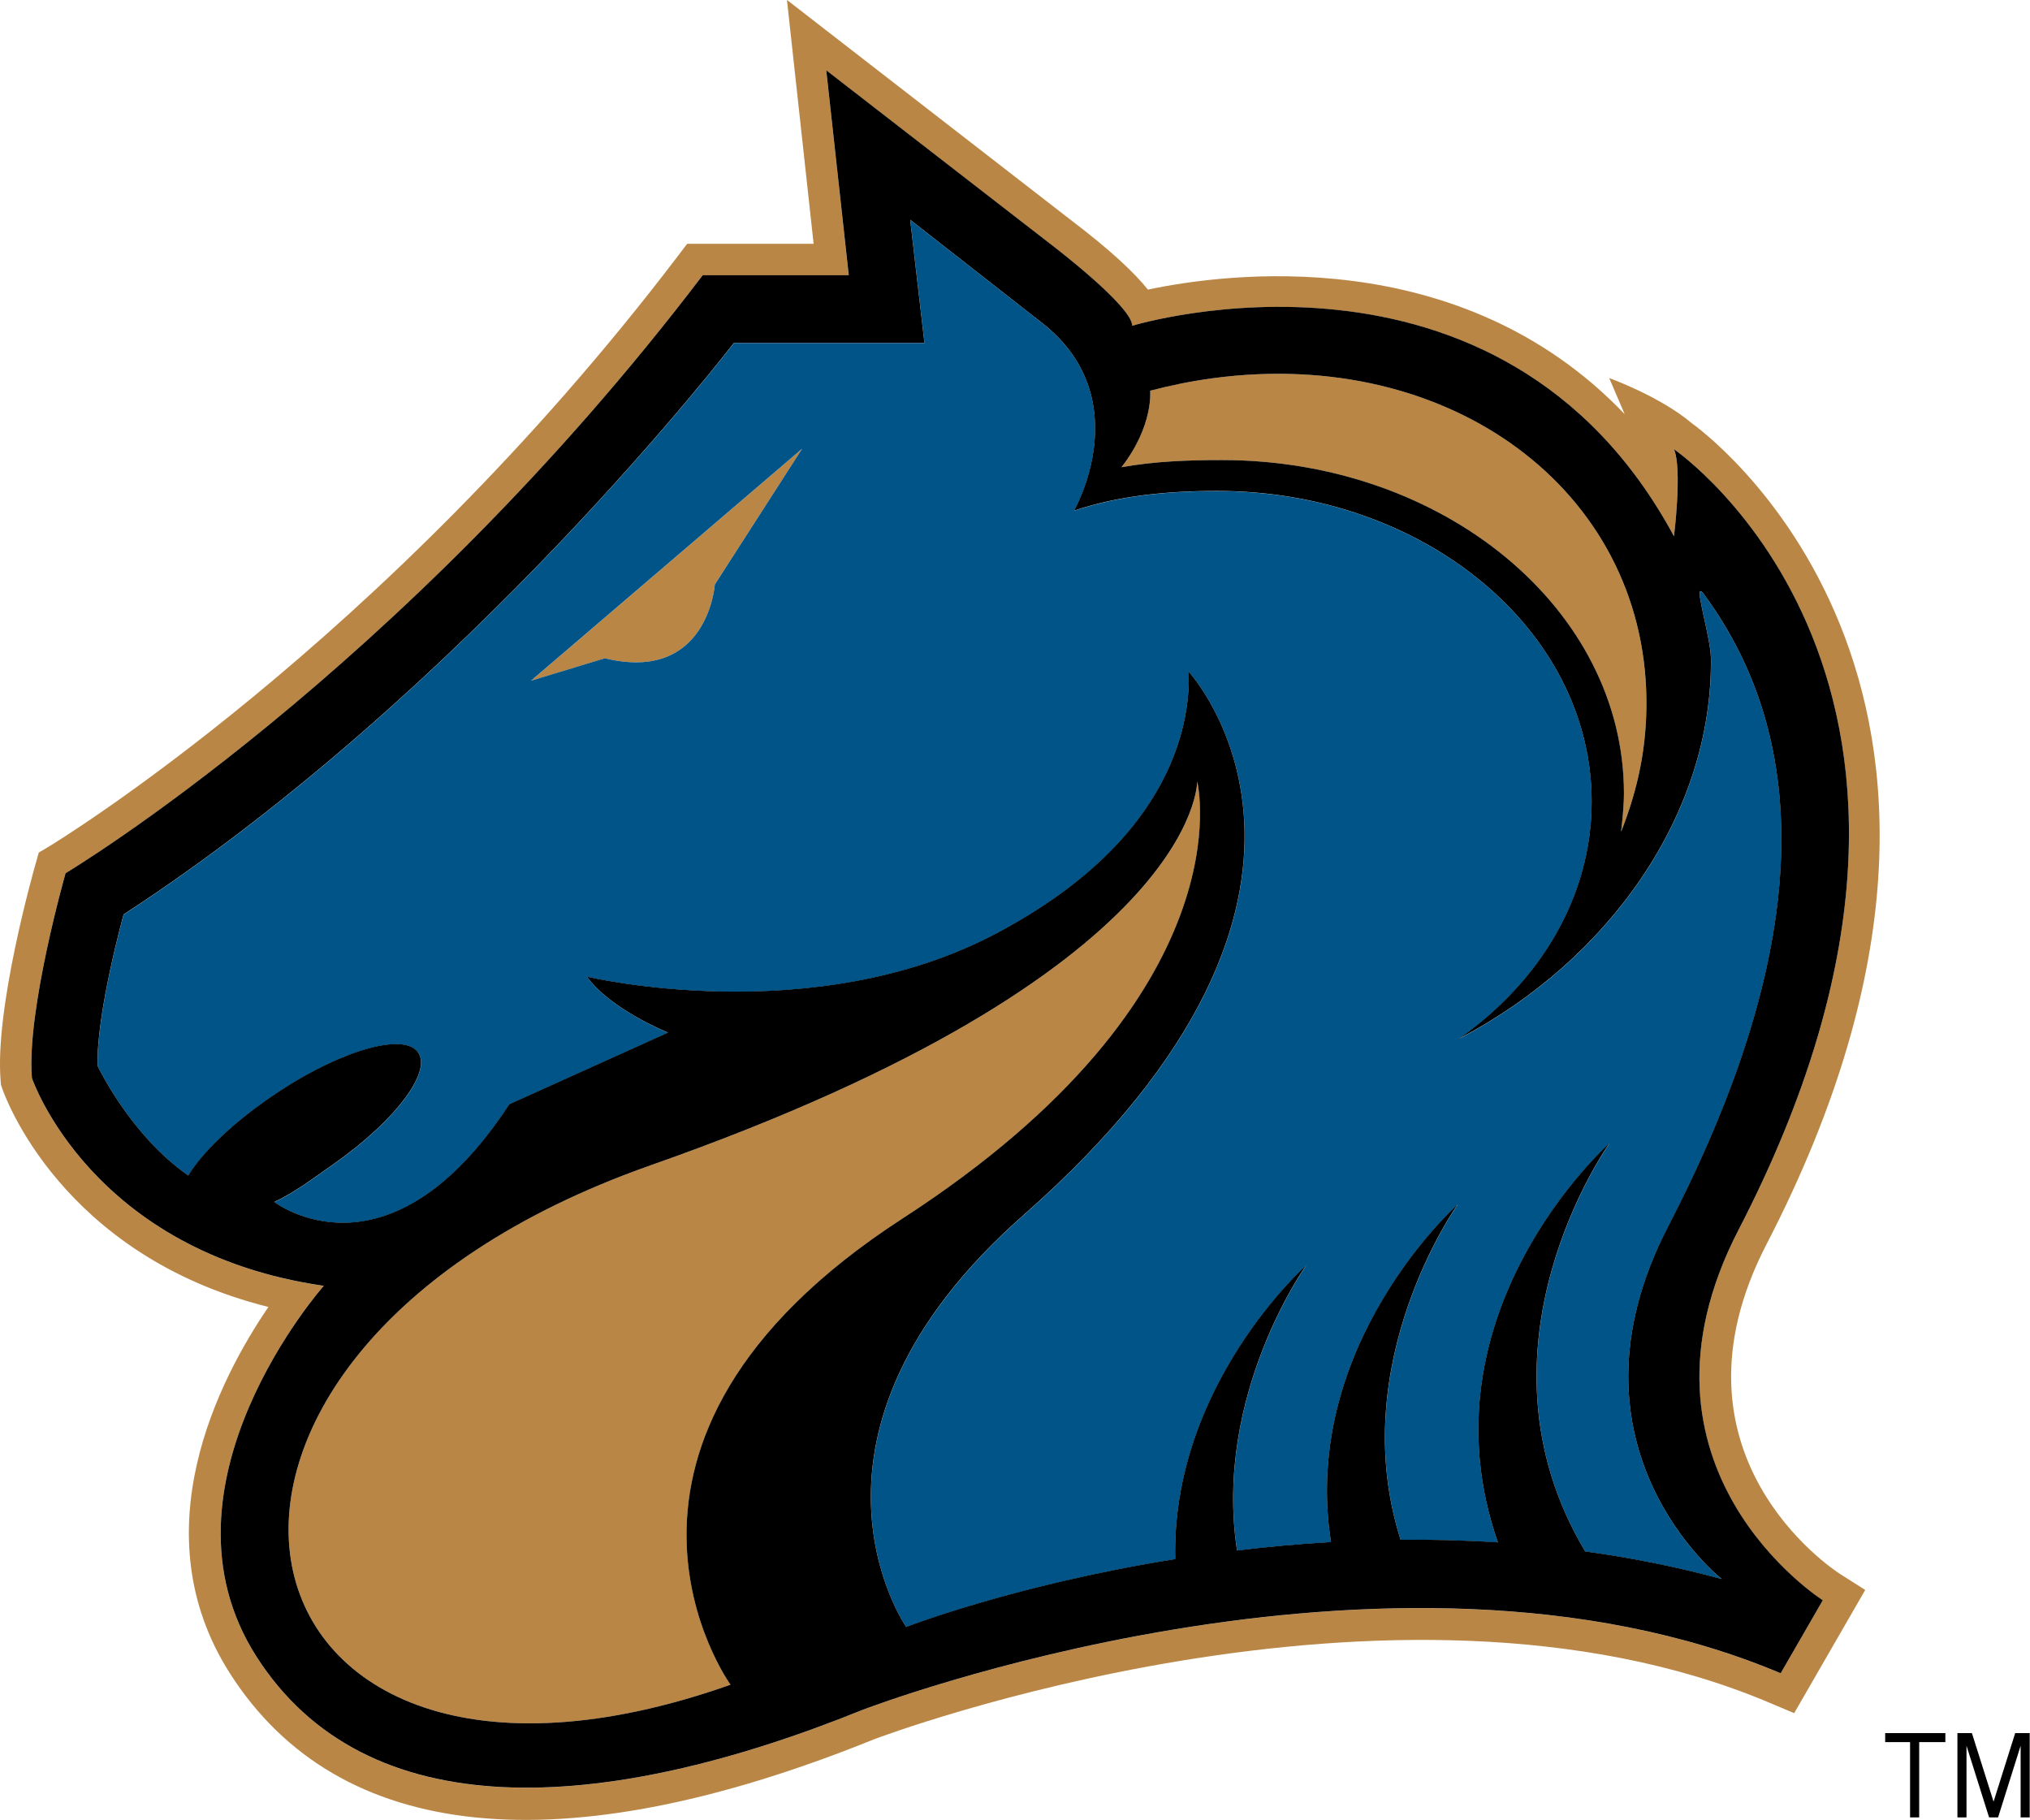 <?xml version="1.0" encoding="UTF-8" standalone="no"?>
<!DOCTYPE svg PUBLIC "-//W3C//DTD SVG 1.1//EN" "http://www.w3.org/Graphics/SVG/1.1/DTD/svg11.dtd">
<svg width="100%" height="100%" viewBox="0 0 6558 5879" version="1.1" xmlns="http://www.w3.org/2000/svg" xmlns:xlink="http://www.w3.org/1999/xlink" xml:space="preserve" xmlns:serif="http://www.serif.com/" style="fill-rule:evenodd;clip-rule:evenodd;stroke-linejoin:round;stroke-miterlimit:1.414;">
    <g transform="matrix(1,0,0,1,-20162.5,-42618.8)">
        <g transform="matrix(118.78,0,0,118.78,0,0)">
            <g>
                <path d="M217.792,392.639C225.709,377.347 215.86,370.385 215.76,370.314C214.901,369.584 213.513,369.085 213.513,369.085L213.934,370.067C209.444,365.364 203.037,366.241 200.967,366.68C200.618,366.242 199.99,365.635 198.843,364.766C198.852,364.772 191.15,358.803 191.15,358.803L191.875,365.434L188.436,365.434L188.179,365.772C180.141,376.338 171.182,381.76 171.092,381.815L170.801,381.989L170.709,382.315C170.664,382.475 169.597,386.227 169.764,388.194L169.771,388.299L169.805,388.399C169.872,388.596 171.41,392.936 177.047,394.345C175.706,396.309 173.546,400.469 176.003,404.313C178.952,408.924 185.013,409.542 193.522,406.1C193.66,406.047 207.607,400.782 217.846,405.096L218.544,405.39L220.476,402.041L219.784,401.6C219.58,401.471 214.846,398.332 217.792,392.639ZM218.176,404.308C207.488,399.803 193.212,405.301 193.212,405.301C186.084,408.184 179.699,408.506 176.719,403.852C173.744,399.194 178.552,393.772 178.552,393.772C172.216,392.857 170.614,388.124 170.614,388.124C170.461,386.294 171.529,382.552 171.529,382.552C171.529,382.552 180.613,377.131 188.858,366.29L192.83,366.29L192.218,360.718L198.326,365.45C198.326,365.45 200.539,367.13 200.539,367.665C200.539,367.665 210.54,364.609 215.274,373.39C215.274,373.39 215.503,371.558 215.274,371.023C215.274,371.023 224.691,377.449 217.032,392.248C213.672,398.738 219.322,402.324 219.322,402.324L218.176,404.308Z" style="fill:rgb(186,134,69);fill-rule:nonzero;"/>
                <path d="M202.732,369.09C202.152,369.168 201.584,369.282 201.029,369.429C201.029,369.429 201.126,370.379 200.247,371.511C201.126,371.352 202.039,371.316 202.981,371.316C209.019,371.316 213.913,375.374 213.913,380.378C213.913,380.692 213.871,381.12 213.835,381.425C214.308,380.231 214.539,379.091 214.524,377.818C214.459,372.128 209.182,368.221 202.732,369.09Z" style="fill:rgb(186,134,69);fill-rule:nonzero;"/>
                <path d="M187.452,390.49C172.508,395.74 175.63,409.56 189.616,404.617C189.616,404.617 184.864,398.047 194.3,391.936C203.738,385.826 202.31,380.054 202.31,380.054C202.31,380.054 202.396,385.237 187.452,390.49Z" style="fill:rgb(186,134,69);fill-rule:nonzero;"/>
                <path d="M189.189,374.698L191.564,371.008L184.189,377.317L186.198,376.706C189,377.386 189.189,374.698 189.189,374.698Z" style="fill:rgb(186,134,69);fill-rule:nonzero;"/>
            </g>
        </g>
        <g transform="matrix(118.78,0,0,118.78,0,0)">
            <path d="M215.114,392.168C218.217,386.18 219.691,379.854 216.09,374.965C215.753,374.506 216.274,376.102 216.281,376.701C216.328,380.923 213.529,384.908 209.427,387.055C211.636,385.504 213.038,383.19 213.038,380.605C213.038,375.938 208.475,372.158 202.848,372.158C201.481,372.158 200.154,372.292 198.961,372.694C198.961,372.694 200.715,369.637 198.084,367.584L194.503,364.783L194.891,368.132L189.709,368.132C189.709,368.132 182.468,377.585 173.11,383.675C173.11,383.675 172.365,386.361 172.402,387.792C172.402,387.792 173.291,389.679 174.869,390.774C175.237,390.163 176.019,389.404 177.029,388.698C178.771,387.475 180.583,386.884 181.074,387.371C181.569,387.862 180.556,389.247 178.814,390.468C178.245,390.868 177.745,391.243 177.21,391.493C177.21,391.493 180.299,393.883 183.599,388.837L187.918,386.888C187.918,386.888 186.357,386.261 185.712,385.366C185.712,385.366 191.843,386.837 196.838,384.195C201.836,381.553 202.117,378.229 202.078,377.073C202.078,377.073 207.6,383.044 197.597,391.84C190.77,397.844 194.395,403.051 194.395,403.051C194.395,403.051 197.346,401.905 201.712,401.205C201.606,396.473 205.274,393.215 205.274,393.215C205.274,393.215 202.747,396.735 203.393,400.971C204.209,400.871 205.062,400.793 205.948,400.742C205.104,395.37 209.4,391.554 209.4,391.554C209.4,391.554 206.309,395.859 207.841,400.679C208.703,400.671 209.589,400.693 210.488,400.751C208.312,394.513 213.525,389.893 213.525,389.893C213.525,389.893 209.539,395.443 212.862,400.996C214.089,401.166 215.333,401.408 216.577,401.748C216.575,401.744 212.011,398.154 215.114,392.168ZM189.189,374.698C189.189,374.698 189,377.386 186.197,376.705L184.188,377.316L191.563,371.007L189.189,374.698Z" style="fill:rgb(0,84,136);fill-rule:nonzero;"/>
        </g>
        <g transform="matrix(118.78,0,0,118.78,0,0)">
            <g>
                <path d="M221.019,406.178L221.696,406.178L221.696,408.225L221.944,408.225L221.944,406.178L222.656,406.178L222.656,405.933L221.019,405.933L221.019,406.178Z" style="fill-rule:nonzero;"/>
                <path d="M224.555,405.933L223.967,407.797L223.378,405.933L222.984,405.933L222.984,408.225L223.231,408.225L223.231,406.277L223.845,408.225L224.09,408.225L224.703,406.277L224.703,408.225L224.95,408.225L224.95,405.933L224.555,405.933Z" style="fill-rule:nonzero;"/>
                <path d="M215.275,371.021C215.504,371.556 215.275,373.388 215.275,373.388C210.541,364.608 200.54,367.663 200.54,367.663C200.54,367.128 198.327,365.448 198.327,365.448L192.219,360.716L192.831,366.288L188.859,366.288C180.614,377.129 171.53,382.55 171.53,382.55C171.53,382.55 170.462,386.292 170.615,388.122C170.615,388.122 172.217,392.855 178.553,393.77C178.553,393.77 173.745,399.192 176.72,403.85C179.699,408.504 186.085,408.182 193.213,405.299C193.213,405.299 207.488,399.801 218.177,404.306L219.323,402.321C219.323,402.321 213.674,398.735 217.033,392.245C224.692,377.447 215.275,371.021 215.275,371.021ZM201.029,369.429C201.584,369.283 202.153,369.168 202.732,369.09C209.182,368.221 214.46,372.128 214.525,377.817C214.539,379.09 214.308,380.23 213.836,381.424C213.872,381.119 213.914,380.692 213.914,380.377C213.914,375.373 209.02,371.315 202.982,371.315C202.039,371.315 201.127,371.351 200.248,371.51C201.126,370.379 201.029,369.429 201.029,369.429ZM189.615,404.617C175.63,409.56 172.508,395.74 187.451,390.49C202.395,385.237 202.308,380.054 202.308,380.054C202.308,380.054 203.736,385.825 194.298,391.936C184.863,398.047 189.615,404.617 189.615,404.617ZM216.575,401.744C215.331,401.404 214.087,401.162 212.86,400.992C209.537,395.439 213.523,389.889 213.523,389.889C213.523,389.889 208.31,394.509 210.486,400.747C209.587,400.688 208.701,400.667 207.839,400.675C206.307,395.855 209.398,391.55 209.398,391.55C209.398,391.55 205.103,395.366 205.946,400.738C205.06,400.79 204.207,400.868 203.391,400.967C202.745,396.731 205.272,393.211 205.272,393.211C205.272,393.211 201.604,396.469 201.71,401.201C197.344,401.9 194.393,403.047 194.393,403.047C194.393,403.047 190.768,397.84 197.595,391.836C207.598,383.04 202.076,377.069 202.076,377.069C202.116,378.225 201.834,381.549 196.836,384.191C191.841,386.833 185.71,385.362 185.71,385.362C186.355,386.258 187.916,386.884 187.916,386.884L183.597,388.833C180.297,393.879 177.208,391.489 177.208,391.489C177.744,391.239 178.243,390.864 178.812,390.464C180.554,389.243 181.567,387.859 181.072,387.367C180.58,386.88 178.768,387.471 177.027,388.694C176.017,389.4 175.235,390.159 174.867,390.77C173.289,389.674 172.4,387.788 172.4,387.788C172.363,386.356 173.108,383.671 173.108,383.671C182.466,377.581 189.707,368.128 189.707,368.128L194.889,368.128L194.501,364.779L198.082,367.58C200.713,369.634 198.959,372.69 198.959,372.69C200.151,372.288 201.479,372.154 202.846,372.154C208.473,372.154 213.036,375.934 213.036,380.601C213.036,383.186 211.634,385.5 209.425,387.051C213.527,384.905 216.326,380.919 216.279,376.697C216.272,376.097 215.751,374.502 216.088,374.961C219.689,379.85 218.214,386.176 215.112,392.164C212.011,398.154 216.575,401.744 216.575,401.744Z" style="fill-rule:nonzero;"/>
            </g>
        </g>
    </g>
</svg>
